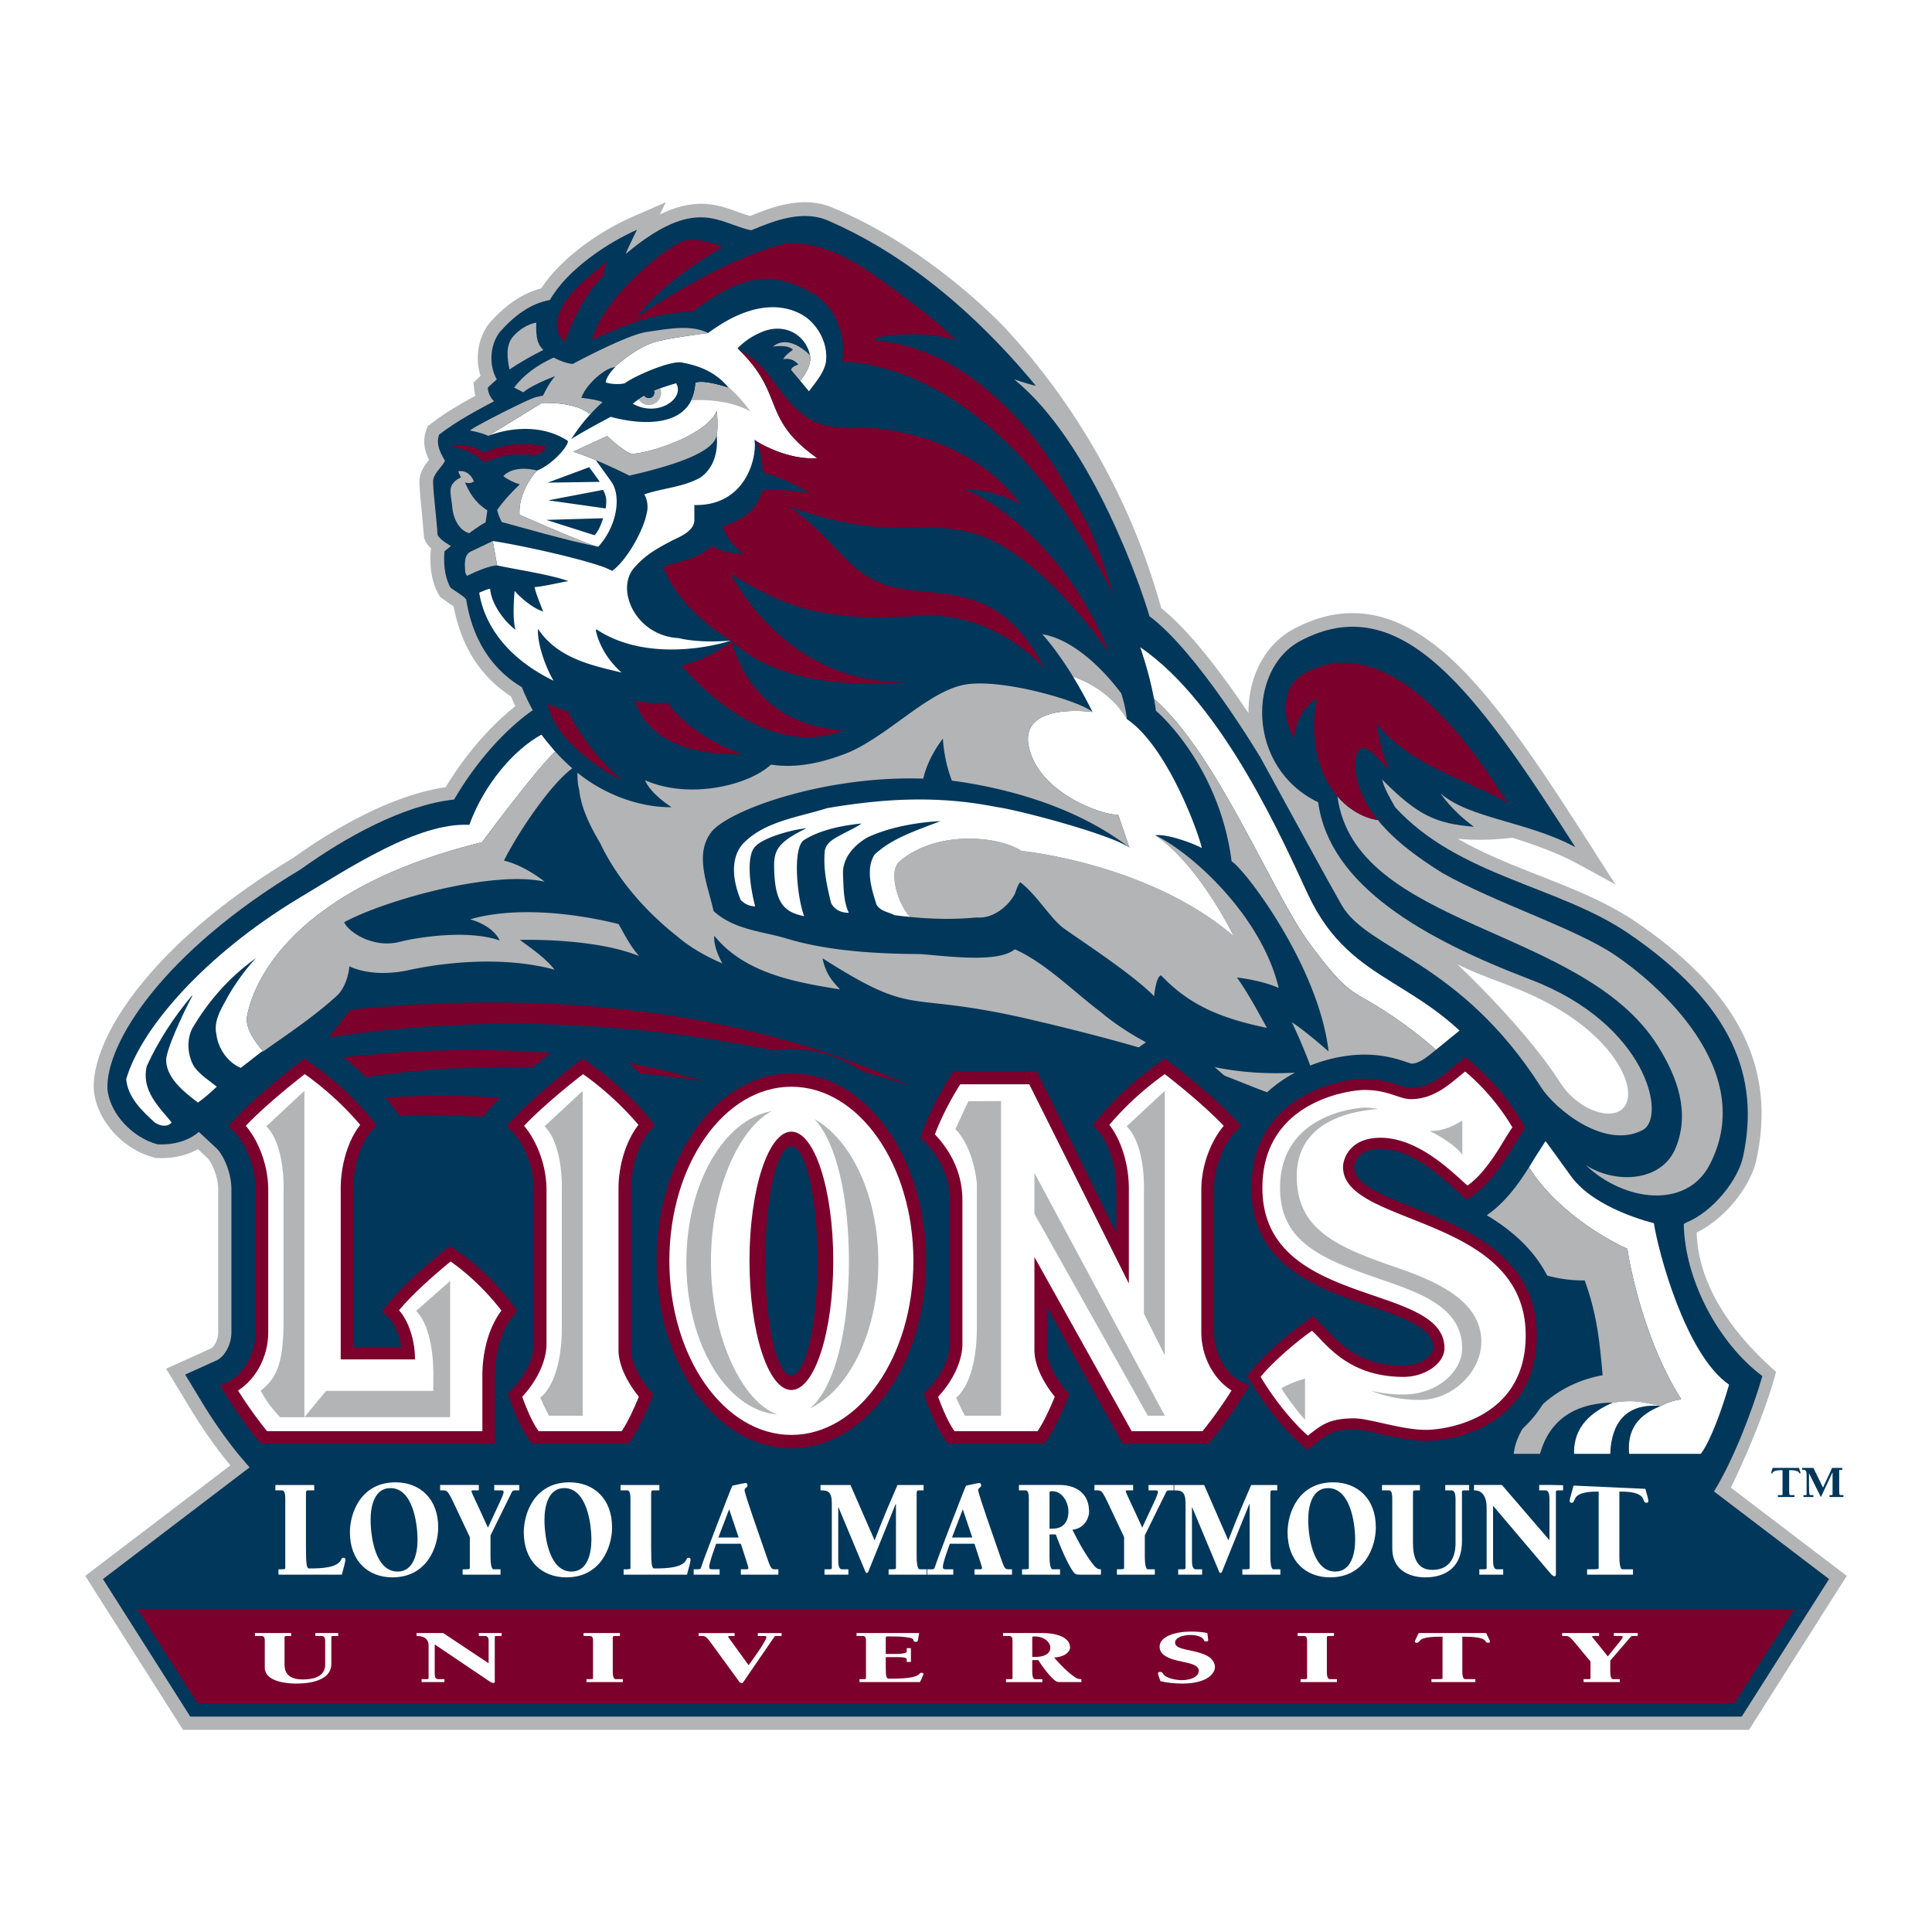<svg xmlns="http://www.w3.org/2000/svg" width="2500" height="2500" viewBox="0 0 192.756 192.756"><g fill-rule="evenodd" clip-rule="evenodd"><path fill="#fff" d="M0 0h192.756v192.756H0V0z"/><path d="M172.338 149.141c1.619-3.239 3.836-8.354 4.859-12.274-4.178-3.666-7.76-8.466-7.918-13.896 2.756-1.352 5.361-4.497 5.969-7.31.334-1.558.502-3.066.502-4.532 0-7.194-4.053-13.355-12.475-19.108-2.961-2.024-6.426-3.38-9.773-4.697-2.73-1.073-5.512-2.174-8.068-3.646 2.535.286 5.453-.093 5.453-.093 1.93.57 4.395 1.528 5.633 2.143 1.236.615 4.654 2.524 4.654 2.524l-2.852-4.463c-4.711-7.36-9.314-14.303-13.902-18.385-5.127-4.549-10.145-5.423-15.33-2.661-2.811 1.49-4.531 4.672-4.531 8.343v.067c-2.225-3.34-5.662-8.051-8.691-10.471-.756-2.387-3.957-15.361-15.504-27.868 0 0-7.222-7.862-17.021-11.976-3.011-1.411-6.107-.27-8.478.707a11.722 11.722 0 0 1-1.305-.42c-1.896-.69-4.147-1.487-7.73.281.277-.575.605-1.233.605-1.233l-3.436 1.507c-3.161 1.386-7.05 4.078-8.996 7.088-1.793.471-3.487 1.575-5.134 3.424l-.021.03-.031.035c-.763.967-1.152 2.225-1.152 3.483 0 .602.099 1.193.28 1.76-.142.131-.714.676-.714.676l.068.513c0 .072.016.386.131.801-1.472.797-2.9 1.614-4.444 2.79l-.321.247-.136.379a3.331 3.331 0 0 0-.202 1.144c0 .706.225 1.321.475 1.836-.395.491-.958 1.21-.958 2.212v.059c.042.963.143 1.947.235 2.896l.235 2.651.123.273c.135.274.339.516.57.736l-.016.121c-.008.094-.05.44-.05.937 0 .924.135 2.341.825 3.537l.145.252.138.095.749.537c.135.087.316.21.464.318.758 4 2.683 7.009 5.712 8.961.138.332.28.657.446.991-2.561 2.014-4.983 4.827-6.958 8.078-5.82.848-11.958 4.715-15.197 7.047-13.758 8.269-19.917 17.542-19.917 22.841 0 .104.005.204.008.308l.005.038.004.037c.302 2.993 2.889 5.865 6.015 6.68l.136.033.143.011c2.159.099 4.016-.535 5.385-1.837l-.049.045.021-.021c3.103-2.591 11.788-9.55 14.618-10.552l.056-.021c.741-.295 2.058-.984 2.55-2.293.049-.124.098-.282.13-.442 1.654.106 4.146.237 5.54.181h-.058c.099 0 9.896-.009 15.964 2.014l1.639.546.151-1.722a3.48 3.48 0 0 0 .016-.391v-.012c.572.416 1.109.875 1.593 1.396l.05.055.059.047c.272.237 6.801 5.866 15.712 9.024 8.167 2.901 13.043 2.709 14.006 2.63.505.063 2.892.403 6.363 1.614l2.227.764c2.654.895 6.924 2.345 8.07 3.242.295 2.795 2.156 15.807 10.84 22.115 3.094 2.243 8.043 5.217 14.029 6.624l1.424.274 36.343.326zm-26.936-52.936c2.199 1.097 4.418 1.766 6.797 2.799 7.514 3.255 10.117 7.766 10.232 9.902.189 3.495-4.586 2.545-6.801-.938-2.386-3.75-6.708-8.404-10.228-11.763z" fill="#b3b4b6"/><path d="M145.381 101.308l-2.857 2.332c-.729.601-1.289 1.029-1.646 1.113l-.104-.032c-.898-.301-2.443-.819-4.65-.819-3.098 0-7.619 1.206-10.928 4.454-2.76-2.765-6.328-5.448-6.369-5.477 0 0 .014.087.014.097-.109-.114-.186-.228-.336-.342l-2.133-1.613-2.598 1.753a34.466 34.466 0 0 0-5.758 4.951c-.811-1.645-2.234-4.539-2.234-4.539H93.15l-1.298 1.916a33.294 33.294 0 0 0-1.955 3.384c-3.07-3.323-6.889-5.137-10.941-5.137-4.274 0-8.27 2.013-11.415 5.684-.951-1.141-3.388-3.85-6.934-6.261l-2.592-1.751-2.492 1.883c-.186.14-4.621 3.492-7.34 6.496-.001.003-2.883 3.199-2.883 3.199l3.153 2.927c.293.273 1.048 1.592 1.079 3.077v4.477a25.407 25.407 0 0 0-2.178-1.639l-2.635-1.751-2.129 1.673a4.367 4.367 0 0 0-.334.297l.005-.037a57.34 57.34 0 0 0-3.271 2.804v-5.899c.01-1.627.62-2.961.85-3.192l2.715-2.696-2.315-3.037c-.122-.159-2.896-3.768-7.396-6.829l-2.592-1.751-2.492 1.883c-.187.14-4.621 3.492-7.339 6.497l-2.883 3.198 3.152 2.927c.293.273 1.048 1.592 1.079 3.077v14.32c0 .868-.505 1.504-.697 1.6l-4.501 2.032 2.566 4.226c1.987 3.253 3.826 5.393 3.903 5.481l1.306 1.519h40.006l1.328-1.55c.772-.924 1.5-2.323 2.033-3.479 3.105 3.507 7.102 5.486 11.244 5.486 4.005 0 7.781-1.775 10.833-5.026.486 1.06 1.072 2.14 1.768 2.982l1.307 1.587h12.984l1.309-1.53c.324-.386.656-.886.996-1.463l1.656 2.993h12.461l1.311-1.517-.012.004c.326-.321.77-.87 1.416-1.767.961 1.115 1.824 1.964 2.393 2.44l3.029 2.545 3.1-2.464c.838-.666.838-.666 1.615-.672h-.002c0 .01 1.701.355 1.701.355 1.662.374 3.535.795 5.453.795 5.945 0 14.787-3.801 14.787-14.271 0-4.95-2.211-9.01-6.539-12.11 1.666-1.577 2.887-3.522 3.732-4.914l-.074.017c.301-.379.643-.901 1.105-1.622l1.084-1.69-1.195-2.716-.121-.201a27.024 27.024 0 0 0-5.756-6.797l-3.068-2.58-.849.69z" fill="#b3b4b6"/><path fill="#b3b4b6" d="M162.359 140.897H29.95L8.504 157.226l9.754 15.359h156.24l9.754-15.358-21.447-16.33h-.446z"/><path fill="#00375a" d="M162.359 142.219H30.396L10.27 157.542l8.714 13.723h154.787l8.715-13.723-20.127-15.323z"/><path d="M13.722 160.515c2.162 3.402 5.506 8.67 5.988 9.429h153.335l5.988-9.429H13.722z" fill="#7b002b"/><path fill="#00375a" d="M135.373 148.755H24.907V96.248h110.466v52.507z"/><path d="M30.526 154.315c0 1.902.077 2.17.333 2.17 1.205 0 2.795-.057 3.18-.874.051-.126.089-.197.23-.197.128 0 .193.085.193.212 0 .169-.244 1.07-.359 1.479h-6.321v-.535c.59 0 .679 0 .679-.141v-6.876c0-.858-.205-.858-.397-.858h-.59v-.537h3.873v.537h-.577c-.18 0-.218 0-.244.267v5.353zM36.975 151.624c0-1.353.384-3.156 1.975-3.156 2.192 0 2.706 3.396 2.706 5.172 0 1.352-.398 3.156-1.988 3.156-2.193 0-2.693-3.397-2.693-5.172zm2.18 5.749c3.449 0 4.564-3.044 4.564-4.988 0-2.859-1.821-4.494-4.257-4.494-3.449 0-4.552 3.043-4.552 4.987.001 2.86 1.808 4.495 4.245 4.495zM51.81 148.694h-.359c-.282 0-.308.027-.397.196l-2.116 4.297v2.03c0 .281 0 1.352.308 1.352h.692v.535h-3.782v-.535c.628 0 .718 0 .718-.141v-3.071l-1.578-3.34c-.615-1.296-.705-1.323-1.103-1.323h-.282v-.537h3.86v.537h-.526c-.166 0-.205 0-.205.083 0 .155.462 1.029 1.642 3.636 1.064-2.324 1.564-3.254 1.564-3.564 0-.154-.103-.154-.308-.154h-.628v-.537h2.5v.536zM54.322 151.624c0-1.353.385-3.156 1.975-3.156 2.192 0 2.706 3.396 2.706 5.172 0 1.352-.397 3.156-1.987 3.156-2.194 0-2.694-3.397-2.694-5.172zm2.18 5.749c3.449 0 4.565-3.044 4.565-4.988 0-2.859-1.821-4.494-4.257-4.494-3.449 0-4.552 3.043-4.552 4.987 0 2.86 1.808 4.495 4.244 4.495zM64.964 154.315c0 1.902.077 2.17.333 2.17 1.205 0 2.795-.057 3.18-.874.051-.126.09-.197.231-.197.128 0 .192.085.192.212 0 .169-.244 1.07-.359 1.479H62.22v-.535c.59 0 .68 0 .68-.141v-6.876c0-.858-.205-.858-.397-.858h-.59v-.537h3.873v.537h-.577c-.18 0-.218 0-.244.267v5.353h-.001zM73.696 153.399H71.67l1.077-2.818.949 2.818zm.218.621c.269.832.756 2.311.756 2.409 0 .141-.154.141-.231.141h-.525v.535h3.744v-.535h-.372c-.372 0-.436-.239-.821-1.338-.756-2.198-2.18-6.199-2.18-6.553 0-.267.295-.239.295-.479 0-.127-.064-.239-.18-.239-.167 0-.949.184-1.333.268-.154.296-2.873 7.327-3.104 8.115-.051.198-.103.226-.41.226h-.346v.535h2.59v-.535h-.705c-.179 0-.333 0-.333-.239 0-.465.654-2.17.692-2.311h2.463zM87.261 153.682c.949-2.466 1.359-3.382 2.282-5.524h2.603v.537h-.448c-.18 0-.218 0-.244.267v6.257c0 .281 0 1.352.308 1.352h.692v.535h-3.796v-.535c.642 0 .731 0 .731-.141v-6.354h-.039l-2.654 6.565c-.051.113-.09.296-.218.296-.09 0-.128-.098-.154-.169l-2.667-6.382h-.026v5.269c0 .578.09.916.385.916h.628v.535H82.26v-.535h.462c.115 0 .269 0 .269-.141v-6.425c0-1.24-.436-1.31-1.128-1.31v-.537h2.988l2.41 5.524zM97.006 153.399H94.98l1.077-2.818.949 2.818zm.217.621c.27.832.758 2.311.758 2.409 0 .141-.154.141-.23.141h-.527v.535h3.744v-.535h-.371c-.371 0-.436-.239-.82-1.338-.758-2.198-2.18-6.199-2.18-6.553 0-.267.295-.239.295-.479 0-.127-.064-.239-.18-.239-.166 0-.95.184-1.334.268-.153.296-2.872 7.327-3.102 8.115-.052.198-.103.226-.411.226h-.346v.535h2.59v-.535h-.705c-.18 0-.334 0-.334-.239 0-.465.654-2.17.693-2.311h2.46zM104.711 148.933c0-.155.115-.155.283-.155.961 0 1.602 1.058 1.602 2.029 0 1.085-.576 1.705-1.551 1.705h-.334v-3.579zm0 4.157h.629c.396 1.126 1.256 3.156 1.82 3.818.168.196.295.196.795.196h1.885v-.535c-.346 0-.486-.141-.668-.352-.742-.874-1.562-2.34-2.178-3.594 1.32-.141 1.666-1.339 1.666-1.761 0-2.706-2.602-2.706-2.871-2.706h-4.129v.537h.59c.191 0 .396 0 .396.858v6.876c0 .141-.088.141-.678.141v.535h3.793v-.535h-.742c-.309 0-.309-1.07-.309-1.352v-2.126h.001zM117.088 148.694h-.359c-.281 0-.307.027-.396.196l-2.115 4.297v2.03c0 .281 0 1.352.307 1.352h.691v.535h-3.781v-.535c.627 0 .717 0 .717-.141v-3.071l-1.578-3.34c-.613-1.296-.705-1.323-1.102-1.323h-.281v-.537h3.859v.537h-.525c-.168 0-.207 0-.207.083 0 .155.463 1.029 1.643 3.636 1.062-2.324 1.564-3.254 1.564-3.564 0-.154-.104-.154-.309-.154h-.627v-.537h2.5v.536h-.001zM122.549 153.682c.949-2.466 1.359-3.382 2.283-5.524h2.602v.537h-.447c-.18 0-.219 0-.244.267v6.257c0 .281 0 1.352.309 1.352h.691v.535h-3.795v-.535c.641 0 .73 0 .73-.141v-6.354h-.039l-2.654 6.565c-.051.113-.09.296-.219.296-.088 0-.127-.098-.152-.169l-2.668-6.382h-.025v5.269c0 .578.092.916.385.916h.629v.535h-2.385v-.535h.461c.115 0 .27 0 .27-.141v-6.425c0-1.24-.436-1.31-1.127-1.31v-.537h2.986l2.409 5.524zM130.523 151.624c0-1.353.387-3.156 1.975-3.156 2.193 0 2.707 3.396 2.707 5.172 0 1.352-.398 3.156-1.988 3.156-2.192 0-2.694-3.397-2.694-5.172zm2.18 5.749c3.451 0 4.564-3.044 4.564-4.988 0-2.859-1.818-4.494-4.256-4.494-3.449 0-4.551 3.043-4.551 4.987.001 2.86 1.808 4.495 4.243 4.495zM146.576 148.694h-.461c-.115 0-.256 0-.256.141v4.931c0 3.607-3.076 3.607-3.707 3.607-.307 0-3.244 0-3.244-2.917v-4.903c0-.858-.203-.858-.396-.858h-.629v-.537h3.783v.537h-.396c-.205 0-.297 0-.297.267v5.002c0 1.184.27 2.663 1.926 2.663 2.293 0 2.32-2.17 2.32-2.663v-4.354c0-.577-.104-.915-.398-.915h-.627v-.537h2.383v.536h-.001zM154.59 153.667v-4.058c0-.577-.102-.915-.396-.915h-.629v-.537h2.385v.537h-.461c-.115 0-.256 0-.256.141v8.241c0 .113-.053.184-.154.184-.18 0-.359-.254-.463-.366l-5.652-6.664v5.424c0 .578.088.916.383.916h.627v.535h-2.383v-.535h.461c.115 0 .27 0 .27-.141v-5.974c0-1.761-1-1.761-1.258-1.761v-.537h2.783l4.743 5.51zM162.924 157.104h-4.578v-.535c1.064 0 1.154 0 1.154-.141v-7.608h-.217c-1.873 0-2.092.577-2.166.761-.09.226-.156.353-.309.353-.115 0-.205-.07-.205-.198 0-.154.18-.732.41-1.578h7.039c.23.846.41 1.424.41 1.578 0 .128-.09.198-.205.198-.152 0-.219-.127-.309-.353-.076-.184-.293-.761-2.166-.761h-.217v6.397c0 .281 0 1.352.307 1.352h1.051v.535h.001zM33.743 163.223h-.441c-.111 0-.245 0-.245.077v2.696c0 1.973-2.94 1.973-3.541 1.973-.294 0-3.099 0-3.099-1.594v-2.683c0-.47-.196-.47-.38-.47h-.601v-.293h3.614v.293h-.38c-.195 0-.282 0-.282.146v2.735c0 .647.257 1.456 1.837 1.456 2.193 0 2.218-1.186 2.218-1.456v-2.381c0-.316-.098-.501-.38-.501h-.6v-.293h2.279v.295h.001zM48.75 165.942v-2.219c0-.316-.098-.501-.38-.501h-.6v-.293h2.279v.293h-.441c-.11 0-.245 0-.245.077v4.508c0 .062-.049.101-.147.101-.171 0-.342-.14-.441-.2l-5.403-3.645v2.966c0 .315.086.501.368.501h.6v.293h-2.279v-.293h.441c.111 0 .258 0 .258-.077v-3.267c0-.964-.956-.964-1.201-.964v-.293h2.659l4.532 3.013zM58.221 162.93h3.626v.293h-.477c-.172 0-.208 0-.233.146v3.421c0 .155 0 .74.294.74h.71v.293h-3.626v-.293c.564 0 .65 0 .65-.077v-3.761c0-.47-.196-.47-.38-.47h-.563v-.292h-.001zM77.982 163.223h-.514c-.111 0-.16 0-.233.115l-3.05 4.446c-.037.069-.074.139-.209.139-.134 0-.171-.093-.232-.154l-2.622-3.598c-.551-.756-.698-.948-1.017-.948h-.404v-.293h3.59v.293h-.355c-.172 0-.294 0-.294.055 0 .045.209.315.233.354l1.813 2.505c.759-1.033 1.776-2.481 1.776-2.813 0-.1-.11-.1-.282-.1h-.576v-.293h2.376v.292zM86.399 163.692c0-.47-.196-.47-.379-.47h-.564v-.293h6.248l-.098.556c-.025.107.012.323-.233.323-.159 0-.221-.046-.233-.139-.024-.162-.122-.208-.355-.263-.637-.13-1.237-.138-2.168-.138-.171 0-.245 0-.245.123v1.626h.673c1.372 0 1.421-.116 1.421-.324v-.254h.417v1.371h-.417v-.139c0-.231 0-.339-1.029-.339h-1.066v.963c0 1.041.073 1.188.318 1.188 1.151 0 2.671-.031 3.038-.479.05-.069.086-.107.221-.107.123 0 .183.047.183.115 0 .093-.232.586-.342.81H85.75v-.293c.563 0 .649 0 .649-.077v-3.76zM102.988 163.354c0-.084.109-.084.27-.084.918 0 1.531.578 1.531 1.109 0 .593-.553.932-1.482.932h-.318v-1.957h-.001zm0 2.272h.6c.381.617 1.201 1.727 1.738 2.09.16.107.283.107.762.107h1.801v-.293c-.33 0-.465-.077-.637-.192-.711-.479-1.494-1.279-2.084-1.965 1.264-.077 1.594-.732 1.594-.964 0-1.479-2.486-1.479-2.746-1.479h-3.943v.293h.562c.184 0 .381 0 .381.47v3.761c0 .077-.086.077-.648.077v.293h3.625v-.293h-.711c-.293 0-.293-.585-.293-.74v-1.165h-.001zM120.543 163.624c.014.068-.047.146-.195.146-.17 0-.209-.062-.244-.146-.135-.362-.82-.502-1.35-.502-.709 0-1.518.255-1.518.755 0 .81 1.852.624 3.209 1.327.455.237.771.692.771 1.102 0 .692-.832 1.663-3.258 1.663-.748 0-1.48-.076-2.18-.239-.074-.207-.246-.654-.246-.77 0-.108.062-.154.232-.154.172 0 .207.085.258.169.295.51 1.459.655 1.863.655.895 0 1.715-.331 1.715-.939 0-.887-2.01-.778-3.123-1.349-.541-.278-.785-.616-.785-1.048 0-1.048 1.629-1.511 3.088-1.511.562 0 1.139.031 1.678.146l.085.695zM129.463 162.93h3.627v.293h-.477c-.174 0-.209 0-.234.146v3.421c0 .155 0 .74.293.74h.713v.293h-3.627v-.293c.562 0 .65 0 .65-.077v-3.761c0-.47-.197-.47-.381-.47h-.564v-.292zM147.191 167.823h-4.375v-.293c1.02 0 1.104 0 1.104-.077v-4.161h-.209c-1.789 0-1.996.316-2.068.416-.086.124-.148.192-.295.192-.111 0-.195-.038-.195-.107 0-.085.17-.4.393-.863h6.725c.219.463.391.778.391.863 0 .069-.086.107-.195.107-.146 0-.207-.068-.293-.192-.074-.1-.283-.416-2.072-.416h-.207v3.498c0 .155 0 .74.293.74h1.006v.293h-.003zM163.398 163.223h-.342c-.27 0-.293.016-.379.107l-2.021 2.351v1.109c0 .155 0 .74.295.74h.66v.293h-3.615v-.293c.602 0 .688 0 .688-.077v-1.68l-1.508-1.827c-.588-.708-.674-.724-1.053-.724h-.271v-.293h3.688v.293h-.502c-.158 0-.195 0-.195.047 0 .084.441.562 1.568 1.987 1.016-1.271 1.494-1.779 1.494-1.95 0-.084-.098-.084-.293-.084h-.602v-.293h2.389v.294h-.001z" fill="#fff"/><path d="M170.971 148.854c1.961-3.153 3.84-8.066 4.863-11.562-4.348-3.239-7.75-9.564-7.844-15.174l.248-.146c2.598-1.044 5.152-4.167 5.674-6.598 1.684-7.871-.992-15.111-11.412-22.228-7.002-4.787-16.945-5.68-23.303-12.606-.494-.889-1.066-1.801-1.303-2.764 3.551 3.562 5.32 4.394 9.16 4.707-2.287-1.661-3.322-3.322-3.322-3.322 2.803 2.492 8.715 2.802 13.438 5.361-9.896-15.471-17.381-25.926-27.438-20.576-5.309 2.822-5.379 12.657 1.781 16.095 1.139 8.344 10.531 13.627 21.227 17.708 11.586 4.423 13.557 13.72 11.158 14.992-3.77 2.001-8.758-2.089-10.143-4.262-8.098-12.702-17.305-13.639-19.898-18.181-1.555-2.721-4.512-8.18-8.1-14.719 0 0-6.283-10.55-11.078-14.098-.604-2.169-5.594-17.249-13.502-23.632 0 0 2.154.715 2.154.622-7.083-8.568-14.257-13.641-20.535-16.384-2.647-1.24-5.516-.072-7.844.887-3.196-.617-5.424-3.589-12.519 2.356.146-.448 1.112-2.402 1.112-2.402-2.923 1.281-6.973 3.983-8.682 7.005-1.956.346-3.564 1.581-4.976 3.167-1.014 1.281-1.134 3.338-.323 4.749-.27.256-.657.575-.895.836 0 0 0 .777.625 1.344-1.856 1-3.601 1.899-5.483 3.336-.343.966.14 1.855.585 2.601-.296.667-1.19 1.261-1.19 2.128.078 1.731.348 3.538.448 5.271.272.542 1.338 1.112 1.338 1.112l-.643.523s-.262 2.127.596 3.62c.376.32 1.243.777 1.562 1.17.203 1.139.88 5.99 5.561 8.774.314.792.679 1.559 1.085 2.292-2.712 1.904-5.581 5.036-7.851 8.917-5.034.524-10.939 3.82-15.279 6.947-13.891 8.336-19.511 17.467-19.301 21.95.262 2.553 2.603 4.874 5.001 5.5 1.637.074 3.204-.342 4.375-1.462 0 0 .015-.014.04-.029.696-.587 11.494-9.547 15.048-10.798.664-.268 2.53-1.188 1.65-2.946 0 0 4.92.382 7.012.289 0 0 10.044-.032 16.396 2.085 0 0 .134-1.471-.642-2.943 1.445.569 3.138 1.524 4.615 3.129 0 0 6.504 5.657 15.272 8.773 8.768 3.108 13.573 2.542 13.573 2.542s2.652.253 6.795 1.697c4.135 1.445 10.01 3.222 11.145 4.632 0 0 1.188 15.027 10.342 21.674 6.346 4.604 11.746 5.977 13.535 6.399l36.092 1.642z" fill="#00375a"/><path d="M80.713 39.039c.646-.89 1.461-1.782 1.686-2.892.28-2.094-1.039-3.958-2.303-4.703-1.259-.746-4.437-1.942-9.449 1.784 0 0-3.986.5-5.301.895-1.472.452-2.929 1.526-4.042 2.518.03-.005.062-.013.093-.013-.378.317-.895 1.022-.967 1.487.057.147 1.237.298 1.907.124.814-.645 4.672-2.375 5.79-2.052 1.998.377 3.437 1.121 4.601 2.531 0 0-2.356-.815-3.323-.523-.387 5.861-8.461 3.39-8.461 3.39s-2.515 1.308-3.95 2.222c.631-.969 1.268-1.814 2.038-2.621l-.283.06s-1.129-1.125-4.679-1.045l-5.363 3.287c2.002-.787 5.325-1.235 7.943.501.147.375-1.449 2.318-3.063 2.958 0 0-1.881 1.93-1.755 4.403 0 0 6.823 3.025 7.818 3.189.008 0 .025.009.037.009 1.862-2.038 2.32-4.992 1.329-6.456l-1.568-2.183c-.769-.321-1.562-.63-2.26-.844l3.386-1.562s1.562 1.479 2.344 1.737c.781.26 7.466-1.562 8.596-4.25 0 0 .164 1.581-.01 2.441.194 2.104-.591 3.515-1.654 4.23-1.684.941-3.739 1.038-5.57 1.659.302.493.425 1.283.227 1.952-.303 1.608-1.969 4.652-3.429 5.679l-.714-.326c-2.548-.939-8.427-2.228-11.2-2.649l.432 2.433c1.908.419 5.096.868 7.12 1.564-.37.047-2.565.556-3.385.603.173.784.866 2.433.866 2.433-1.128-.35-2.428-1.536-2.849-2.059 0 0-.277 2.578.077 3.881-1.143-.868-2.415-2.605-2.521-4.078-.088-.045-.578.163-1.092.375.442 2.819 2.378 6.337 7.425 8.791-.723-1.166-1.648-3.61-1.563-5.174 1.979 2.945 5.343 3.634 8.344 4.355-1.24-1.09-2.232-2.597-2.579-4.232l.075-.076c4.759 3.165 11.335 1.81 13.409 1.117 0 0-2.911.308-5.222-.247-4.211-.221-6.293-4.736-4.488-6.942 1.144-1.352 2.315-1.988 3.921-2.831.618-.299 2.083-.871 2.142-1.946v-1.558c5.062.123 6.29-4.661 5.995-6.542l.013.027c.163.206 3.319 2.085 6.247 1.831-5.642-3.977-3.171-6.321-7.823-10.824a.687.687 0 0 1-.117-.145c.839-.814 1.6-1.299 2.709-1.725 2.245-.746 4.121.545 4.517 2.446.206.938-.616 2.09-.979 2.537l.875 1.049z" fill="#fff"/><path d="M161.074 95.251c-4.01-2.677-11.959-5.199-17.193-8.168-2.225-1.396-4.684-3.126-6.416-5.271l-.205-.034s-2.027-.243-3.824-2.322c1.74 13.133 24.451 12.936 31.936 24.848 2.014 3.2 3.252 6.701 1.814 10.213-1.387 3.423-6.027 3.634-8.98 1.722 3.822 3.647 10.049 4.436 12.365-.027 4.945-9.506-5.485-18.277-9.497-20.961z" fill="#b3b4b6"/><path d="M137.26 81.778l.215.034c-1.406-1.73-2.324-3.707-2.266-6.028.156-.447.209-1.071.809-1.178 1.117.341 1.668 1.438 2.629 2.162-.861-1.455-1.32-4.582-1.32-4.582 3.646 4.429 9.291 5.643 13.092 7.92-1.279-1.823-10.766-18.455-20.447-12.817-2.059 1.195-2.105 4.289-.857 6.328.314-2.991 2.32-3.932 2.32-3.932-.264.636-.992 5.043 1.201 8.68 1.93 3.098 4.624 3.413 4.624 3.413z" fill="#7b002b"/><path d="M54.016 73.298c-2.723 1.487-5.701 4.909-7.191 8.996-5.123-.259-11.896 4.256-17.104 7.376-9.201 5.56-15.645 12.882-17.128 17.991.128 1.771 1.566 3.178 2.839 4.323.438.32 1.248.546 1.694 0-1.331-1.614-3.05-3.227-2.479-5.626 1.148-2.5 2.684-4.869 4.51-7.034l.029.055c-.237.391-2.242 4.349-2.582 6.098-.234 1.897 1.719 3.459 3.151 4.528.65-.468 1.328-1.069 1.875-1.588-.753-.598-1.614-1.145-2.214-1.926-.703-1.092-.837-2.713-.23-3.886 1.585-2.705 3.719-5.152 6.38-7.028-1.281 1.277-2.638 3.439-2.945 4.061-.31.629-1.354 2.108-1.042 3.488.149 1.408 1.092 2.865 2.449 3.417l2.11-1.645h.126c-.821-.931-1.823-2.346-1.615-3.509.345-1.905 2.954-12.325 23.444-17.358 0 0 5.276-7.137 7.301-9.051.017.025-.921-1.067-1.378-1.682z" fill="#fff"/><path d="M51.869 93.776s7.376-.239 11.902 1.616c-.887-.987-1.434-2.11-2.058-3.202-5.081-1.252-10.681-1.667-14.82-.467.905.238 2.37.883 2.967 2.11-3.202-1.121-8.254-.315-10.053.152-2.612.635-5.077-1.016-5.466-1.977 4.172-2.251 14.947-5.214 20.003-4.037 0 0-1.938-1.601-4.063-2.111 1.458-2.895 4.659-7.629 6.821-9.204a20.294 20.294 0 0 1-1.708-1.677c-2.024 1.914-7.301 9.051-7.301 9.051-20.49 5.033-23.099 15.453-23.444 17.358-.208 1.163.793 2.578 1.617 3.509 2.605-1.849 5.025-3.435 7.42-5.62.368-.368 1.022-1.319 1.174-2.867 1.641.778 3.855.805 5.754.414 4.612-1.018 10.213-1.307 14.715-.077-.91-1.17-2.293-2.107-3.46-2.971zM103.99 63.28s1.346 1.417 3.068 4.228c3.932 1.354 5.375 4.242 5.375 4.242a13.17 13.17 0 0 0-.574-2.582c-1.959-2.622-4.939-5.424-7.869-5.888zM127.578 98.573c-1.742-7.292-8.775-13.545-12.318-15.241 4.438 3.022 7.832 10.075 7.832 10.075-8.504-7.294-21.176-8.51-21.176-8.51-2.428-1.565-8.57-2.035-12.158 1.039-1.214 1.043-.089 4.379 1.047 5.547 2.159.217 4.306.266 6.642.054 1.533.13 2.969-.938 3.746-2.238.209-.418.289-.941.6-1.278 1.697 1.306 2.986 3.596 4.326 4.585 1.334.989 6.84 4.535 9.027 6.79 0 0 .178-1.978.695-2.085 2.955 3.125 6.252 4.342 10.562 5.241-.938-1.689-1.85-3.409-2.99-5.026.001 0 2.456.264 4.165 1.047z" fill="#b3b4b6"/><path d="M115.26 83.333c1.123-.154 3.631.731 4.646 1.278-.367-1.665-3.484-10.177-7.473-12.861 0 0-1.443-2.887-5.375-4.242a44.53 44.53 0 0 1 1.938 3.526s-7.377-1.048-6.338 3.533c1.1 4.843 7.977 6.945 8.891 6.683l1.131 3.308c-2.135-1.408-11.225-3.777-13.23-4.037-5.858-1.171-11.25-.858-16.924.107-2.92.933-6.282 1.299-8.44 3.594-1.329 1.562-.886 3.882-.185 5.572.442.443.897.613 1.444.641-.555-2.125-.885-4.954-.042-5.927.853-.975 3.727-1.729 5.164-1.876-2.949 1.438-3.277 2.245-3.23 4.038.08 3.371.948 4.333 2.995 4.739-.705-1.84-1.201-6.851 0-7.607 1.692-1.065 3.966-1.458 5.725-1.641-.571.418-1.268.703-1.874 1.042-.705.391-1.663.782-1.798 1.718-.155 1.799.21 3.469.63 5.162.362.729 1.067.989 1.773.989-.55-1.146-.525-2.58-.58-3.882-.05-1.613 1.098-2.839 2.4-3.622 3.268-1.545 7.317-1.639 7.317-1.639-2.618 1.003-4.873 1.744-6.567 3.333-.935 1.458-.286 3.491.186 4.976.396.702 1.172.728 1.798 1.069.521.069 1.041.128 1.563.178-1.139-1.173-2.261-4.504-1.047-5.547 3.588-3.074 9.73-2.604 12.158-1.039 0 0 12.672 1.215 21.176 8.51 0-.002-3.395-7.055-7.832-10.076z" fill="#fff"/><path d="M97.055 53.182c6.729 1.781 13.58 11.921 13.58 11.921-3.777-9.771-11.461-15.374-14.507-16.286 2.134-.009 4.038.597 5.687 1.501-4.833-6.67-13.556-7.775-16.354-7.644-2.201.102-4.2-.271-5.414-1.409-2.227-1.584-3.118-4.455-5.619-5.966-.226-.183-.515-.236-.723-.434v.01c4.652 4.503 2.182 6.847 7.823 10.824-2.927.254-6.083-1.625-6.247-1.831.651.892.701 2.187.873 3.264 2.701.766 4.607 2.066 4.607 2.066s-3.125-.522-4.729-.236c-.348 1.61-1.591 2.824-3.943 3.572.427 1.44 2.075 2.742 2.075 2.742-2.353-.108-3.148-.817-3.148-.817-1.495 1.498-3.642 1.532-4.683 2.074a3.247 3.247 0 0 0-.118.125c.63 1.644 2.303 4.453 6.691 7.248h.013l.104.074c6.147 5.688 17.591 4.008 17.591 4.008-12.147.588-17.724-10.764-17.724-10.764 5.938 3.713 10.063 4.812 18.805 4.212 7.651-.529 12.524 5.269 12.524 5.269-4.473-8.675-10.031-7.022-14.868-8.094-4.831-1.068-5.515-4.485-10.606-8.068 10.393 3.63 12.703 1.156 18.31 2.639z" fill="#7b002b"/><path d="M49.163 53.975s-1.193.583-2.171 1.04c-.717.327-.63 1.277-.583 1.968.01.188.082.335.191.467 1.092-.534 2.298-1.016 2.995-1.042l-.432-2.433z" fill="#b3b4b6"/><path d="M84.18 72.865c-9.52-.515-11.155-8.884-11.155-8.884-1.684 1.271-3.234 1.936-4.999 2.44 1.669 1.945 8.693 9.417 16.154 6.444zM66.623 70.125s-1.874.157-3.297-.229l.02.001c1.947 6.097 10.776 5.318 10.776 5.318-3.122-.927-6.247-3.225-7.499-5.09zM56.667 70.985a14.688 14.688 0 0 1-2.001-.768c.618 3.724 5.942 6.994 7.337 7.577-2.808-2.392-4.607-5.326-5.336-6.809z" fill="#7b002b"/><path d="M53.586 46.945c-.869-.234-2.467-.386-3.373.557.442.348 1.083.67 1.652.817-.736.694-1.619 1.633-2.266 2.561 0 0 .141.636.467 1.206 1.639.436 6.708 1.911 9.582 2.452-.995-.164-7.818-3.189-7.818-3.189-.124-2.474 1.756-4.404 1.756-4.404z" fill="#b3b4b6"/><path d="M60.225 27.46c-1.905 1.954-2.99 4.226-3.879 6.681-.52-.472-.792-1.091-.792-1.858.343-2.743 3.041-4.455 5.075-6.285-.177.47-.404.915-.404 1.462z" fill="#7b002b"/><path d="M54.218 34.907c-1.114.563-2.328 1.239-3.39 1.954-.203-1.041-.422-2.398.369-3.292.571-.669 1.412-1.211 2.302-1.386 0 .867-.077 2.057.719 2.724zM72.563 38.536c.059.062.11.117.164.181 0 0-2.356-.815-3.323-.523-.045.693-.197 1.266-.438 1.744 3.899-.219 5.928 1.134 5.928 1.134-.907-1.208-1.667-2.008-2.331-2.536zM46.381 48.115s.503.24.896-.089c0 0-.369-1.163-1.558-1.015.055.197.274.621.274.621s-.532.23-.754.554c-.545.545-.181 1.503-.112 2.45.068.936.603 2.276 1.691 2.562 0 0 1.115-.853 1.622-1.066 0 0 .083-.511.185-1.204-1.342-.898-1.777-1.793-2.244-2.813z" fill="#b3b4b6"/><path d="M60.167 51.706l-5.662.164 4.813 1.53c.538-.545.849-1.694.849-1.694zM60.167 48.875l-5.47 1.042 5.729.81c.111-.763.105-1.188-.259-1.852zM58.783 46.613l-4.15 1.543 5.209-.083a68.18 68.18 0 0 0-1.059-1.46z" fill="#00375a"/><path d="M45.034 44.51s2.18.396 3.296 1.643c0 0 2.04-1.164 5.13-.731 0 0 .609-.102 1.043-.845 0 0-2.892-.898-6.235.585.001 0-1.45-1.102-3.234-.652z" fill="#7b002b"/><path d="M67.459 38.238c-.73.214-1.459.436-2.184.752a.678.678 0 0 1 .036.179.576.576 0 0 1-.575.582.628.628 0 0 1-.479-.247c-.375.215-.748.47-1.127.774 2.501 1.404 5.229-.512 4.329-2.04z" fill="#fff"/><path d="M65.892 38.741a7.702 7.702 0 0 0-.616.255c.017.053.036.12.036.173a.576.576 0 0 1-.575.582.628.628 0 0 1-.479-.247c-.185.106-.367.224-.56.351.232.334.604.559 1.038.559a1.24 1.24 0 0 0 1.156-1.673zM77.106 34.584s1.557-.246 2.002.323c0 0-.742.468-.966.941.645-.149 1.14.098 1.509.52-.076.023-.719.247-.719.545l.904 1.076c.363-.446 1.185-1.599.979-2.537 0 .001-2.055-2.235-3.709-.868zM62.792 47.451s-3.345-1.689-5.605-2.387l3.386-1.562s1.562 1.479 2.344 1.737c.781.26 7.466-1.562 8.596-4.25 0 0 .164 1.581-.01 2.441-.168.854-1.2 2.324-8.711 4.021zM64.518 33.119c-1.912.256-7.376 3.189-7.376 3.189-.647-.036-1.34-.356-1.907-.632-1.438.668-2.895 1.594-3.938 2.995l.916.469c.891-.768 3.168-1.608 3.168-1.608-.521.61-.876 1.268-1.21 1.946a6.633 6.633 0 0 0-.891.205c-.781.258-5.671 2.709-6.396 3.265 0 0 1.225.232 1.822.54L54.07 40.2c3.55-.079 4.679 1.045 4.679 1.045l.283-.06c.331-.356.684-.706 1.079-1.055-.469-.27-2.1-.435-2.1-.435.373-1.223 2.256-2.957 3.293-3.056 1.113-.992 2.57-2.066 4.042-2.518 1.314-.395 5.301-.895 5.301-.895-1.733-.904-4.221-.372-6.129-.107z" fill="#b3b4b6"/><path d="M178.506 148.557c0 .599.018.609.164.609h.365v.194h-1.654v-.194h.381c.064 0 .082-.015.082-.072v-2.417c-.283 0-.844 0-.982.241-.027.054-.041.088-.09.088-.037 0-.062-.016-.062-.061.008-.054.062-.22.152-.493h2.621c.086.273.145.439.152.493 0 .045-.025.061-.066.061-.045 0-.059-.034-.086-.088-.141-.241-.693-.241-.977-.241v1.88zm2.418-2.105l.957 1.966.912-1.966h1.01v.193h-.227c-.064 0-.078.031-.078.08v1.831c0 .599.014.609.162.609h.262v.194h-1.391v-.194h.229c.076 0 .076-.026.076-.148v-2.108h-.016l-1.094 2.343c-.006.022-.021.073-.062.073-.021 0-.041-.025-.045-.051l-.027-.072-1.102-2.205h.01-.016v1.25c.016.87.016.919.201.919h.238v.194h-.986v-.194h.219c.049 0 .09 0 .09-.054v-1.896c0-.317-.006-.571-.309-.571h-.143v-.193h1.13z" fill="#00375a"/><path d="M108.551 52.375c-2.004-3.614-4.031-7.446-6.852-10.391-3.789-4.157-8.689-7.623-14.474-8.018l-.054-.076c.125-.094.252-.196.396-.222 2.58-.521 5.423-.419 7.743.249-2.026-2.15-4.423-3.762-6.675-5.469-2.992-2.204-6.286-4.328-10.097-4.181-2.372.494-7.52 2.393-15.093 7.419 2.427-3.089 5.57-5.167 8.688-7.075-1.181-.386-2.409-.847-3.765-.618-1.351.232-8.054 5.339-9.301 9.925 2.929-1.376 6.5-2.833 9.97-2.795 2.504-1.806 5.055-3.59 8.243-3.242 1.15.122 2.402.583 3.561 1.237 1.88.99 2.846 2.767 3.219 4.724.088.753.08 1.512-.025 2.249v-.003c5.105.103 17.217 3.44 27.086 23.317-.791-2.379-1.48-4.778-2.57-7.03z" fill="#7b002b"/><path d="M165.008 122.033s-5.883-1.363-8.27-4.688c-2.398-3.342-3.678-4.986-7.244-10.058-7.076-10.06-14.492-8.439-18.994-18.045-2.314-4.94-8.393-18.99-16.74-24.664 0 0 .906 2.551 1.377 5.131 6.365 5.579 11.766 19.393 15.604 24.535 2.371 3.179 3.41 4.262 5.029 5.199 1.619.938 10.453 5.635 16.281 16.197 2.727 4.943 8.184 8.013 10.314 8.95.342 2.472 1.961 9.717 5.371 15.003-.939.171-1.365.34-2.047.682-1.523.642-3.424 1.737-3.146 4.773h7.152c1.023-1.364 2.217-4.773 2.814-6.904-4.347-2.984-7.075-13.297-7.501-16.111z" fill="#fff"/><path d="M162.365 124.591c-2.131-.938-7.588-4.007-10.314-8.95-5.828-10.562-14.662-15.259-16.281-16.197-1.619-.938-2.658-2.021-5.029-5.199-3.838-5.143-9.238-18.957-15.604-24.535.074.406.139.813.188 1.211.57.443 6.369 5.784 7.553 15.017 1.299.759 8.682 10.422 9.674 18.962 0 0-2.359-2.078-3.67-2.915.6 1.231 1.619 3.588 2.027 4.895-7.725.82-13.279-1.125-16.393-2.723a.699.699 0 0 1 .059-.041c-1.664-.875-3.309-1.928-4.76-3.149-2.756-2.079-5.482-4.875-8.561-6.257-1.73 1.39-6.646.685-9.437.477-4.343-.025-9.248-.287-13.465-1.587-2.419-.7-5.154-.863-7.159-2.709-.575-2.631-2.049-5.817-.054-8.075 2.252-2.279 11.621-5.456 20.976-5.129.478-2.174 1.956-3.99 1.956-3.99.12 1.793.514 3.2.906 4.196.436.05.876.111 1.31.181 2.814.468 10.414 1.875 16.393 6.486l-1.131-3.308c-.914.262-7.791-1.84-8.891-6.683-1.039-4.581 6.338-3.533 6.338-3.533-1.189-1.088-9.158-3.417-12.792-2.719-3.631.702-7.445 4.948-11.482 6.729-2.374.964-5.121 1.661-7.793 1.237-2.366 2.155-8.268 3.472-12.57 1.559.538 1.373 2.641 2.692 2.641 2.692-2.969.035-6.532-1.118-9.393-3.445.008.548.012 1.118.172 1.685.204 1.872 1.121 3.699 2.109 5.365 1.665 3.522 4.508 6.799 7.734 9.327 1.276 1.091 2.865 1.981 4.453 2.659 0 0-.928-1.584-.807-2.762 3.034 3.778 8.208 4.654 12.544 5.352-.58-.637-1.406-1.401-1.747-3.106 9.633 6.138 7.879 3.09 20.885 6.138 18.105 4.241 21.209 6.718 24.891 7.672 3.68.954 18.754 18.584 30.262 18.327 1.107 3.069 1.449 5.455 1.789 9.462-5.285.938-8.609 5.028-8.865 7.842h2.621c.576-2.058 2.158-5.042 7.268-5.114 2.301-.341 3.068 0 4.773.341.682-.342 1.107-.511 2.047-.682-3.41-5.287-5.029-12.533-5.371-15.004z" fill="#b3b4b6"/><path d="M160.916 139.935c-2.012.885-3.947 2.305-3.869 5.114h3.609c.061-2.075.82-5.15 5.033-4.773-1.705-.341-2.472-.682-4.773-.341z" fill="#fff"/><path d="M34.95 100.741c19.082-1.896 38.739-.287 55.695 7.53-14.887-4.714-35.636-8.162-57.822-4.771l2.127-2.759z" fill="#7b002b"/><path d="M31.903 105.742c5.345-.574 22.473-2.759 38.28 2.127-9.082-1.38-23.565-2.299-35.233-.115l-3.047-2.012zM35.524 109.766c6.208-.689 12.817-.519 18.278.114l-.747 2.069c-4.943-.689-11.094-.977-15.692-.401l-1.839-1.782z" fill="#7b002b"/><path d="M148.338 121.245l.17-.128c2.139-1.519 3.631-3.974 4.619-5.598l1.045-1.632.701-1.094-.875-1.99-.078-.128a25.667 25.667 0 0 0-5.473-6.469l-2.23-1.876-1.555 1.268-1.303 1.064c-1.1.908-1.77 1.421-2.518 1.463l-.463-.145c-.902-.303-2.266-.76-4.256-.76-3.373 0-8.002 1.476-10.922 5.047-2.689-2.968-7.117-6.297-7.16-6.328l-.334-.253-1.381-1.044-1.434.968-.381.257c-3.633 2.472-6.039 5.246-6.816 6.199l-2.736-5.561H93.851l-.905 1.336a32.413 32.413 0 0 0-2.728 5.086c-2.877-3.862-6.862-6.259-11.262-6.259-4.485 0-8.538 2.494-11.427 6.489l-.252-.332-.331-.434c-.109-.145-2.744-3.579-7.082-6.53l-1.806-1.22-1.381 1.043-.357.271v.001c-.155.116-4.503 3.396-7.157 6.328l-2.01 2.23 2.199 2.04c.583.543 1.463 2.212 1.5 4.019v7.522c-1.095-1.128-2.519-2.415-4.232-3.56l-1.837-1.22-1.377 1.082-.339.267c-.036.028-3.099 2.419-5.398 4.936v-9.076c.011-1.797.653-3.543 1.238-4.127l1.896-1.882-1.289-1.69-.33-.434c-.11-.145-2.744-3.579-7.083-6.53l-1.806-1.22-1.381 1.043-.357.271v.001c-.156.116-4.503 3.396-7.156 6.328l-2.01 2.23 2.198 2.04c.583.543 1.463 2.212 1.5 4.019v14.348c0 1.325-.762 2.486-1.477 2.805l-3.138 1.416 1.793 2.953c1.95 3.193 3.772 5.302 3.772 5.302l.913 1.061H51.8v-.231l.191.231h11.752l.934-1.089c1.262-1.509 2.495-4.688 2.624-5.028l.059-.151c2.898 4.135 7.023 6.726 11.595 6.726 4.38 0 8.352-2.376 11.226-6.21.451 1.25 1.301 3.324 2.393 4.646l.912 1.106h11.753l.914-1.067c.734-.878 1.449-2.295 1.953-3.414l2.48 4.481h11.078l.912-1.059c-.004.006 1.01-1.172 2.326-3.078 1.357 1.754 2.617 3.016 3.322 3.607l2.203 1.851 2.254-1.791c1.195-.95 1.195-.95 2.428-.959.301.005 1.328.236 2.008.389 1.588.357 3.387.761 5.154.761 5.414 0 13.467-3.448 13.467-12.949.002-6.079-3.521-9.657-7.4-11.985z" fill="#00375a"/><path d="M112.016 144.038h8.541l.188-.219c.076-.084 1.77-2.083 3.541-4.984l.369-.609-.643-.29c-1.684-.752-2.902-2.858-2.902-5.013v-14.348c.049-2.461 1.18-4.774 2.271-5.791l.451-.419-.412-.458c-2.473-2.732-6.639-5.888-6.816-6.018l-.357-.271-.373.251c-3.986 2.713-6.406 5.856-6.508 5.989l-.332.437.387.386c1.135 1.133 1.939 3.532 1.953 5.831v4.512l-7.922-16.097h-8.316l-.186.274c-.077.113-1.898 2.821-2.983 5.907l-.136.368.282.284c1.75 1.742 2.644 3.744 2.657 5.947v14.499c-.057 1.441-.926 3.149-2.327 4.553l-.272.273.119.363c.042.122.983 2.994 2.154 4.413l.188.228h9.496l.189-.223c.998-1.193 2.178-4.224 2.227-4.354l.141-.361-.264-.285c-.018-.019-1.957-2.187-1.957-4.126v-4.303l7.552 13.654zM30.017 105.89c-.177.13-4.344 3.285-6.817 6.018l-.413.458.452.419c1.092 1.017 2.223 3.33 2.272 5.791v14.348c0 2.154-1.22 4.261-2.903 5.013l-.644.29.37.609c1.772 2.901 3.467 4.9 3.541 4.984l.188.219h23.315v-6.836c.02-2.438.732-4.687 1.908-6.021l.323-.366-.275-.402c-.091-.136-2.345-3.38-6.055-5.856l-.378-.251-.357.28c-.165.127-4.05 3.181-6.069 5.8l-.366.472.458.389c.965.818 1.341 2.282 1.478 3.132h-4.799v-15.864c.014-2.299.818-4.698 1.954-5.831l.387-.386-.333-.437c-.101-.133-2.521-3.276-6.509-5.989l-.372-.251-.356.268z" fill="#7b002b"/><path d="M30.408 107.167a30.407 30.407 0 0 1 5.531 5.061c-1.161 1.46-1.931 3.885-1.946 6.279v17.12h7.42l-.034-.657c-.003-.117-.153-2.631-1.567-4.246 1.627-1.947 4.208-4.101 5.145-4.865 2.604 1.828 4.421 4.043 5.072 4.899-1.189 1.581-1.884 3.884-1.903 6.439v5.592H26.644a43.204 43.204 0 0 1-2.897-4.06c1.802-1.13 3.016-3.406 3.016-5.803v-14.363c-.05-2.614-1.128-4.938-2.239-6.238 1.994-2.093 4.886-4.386 5.884-5.158z" fill="#fff"/><path d="M30.37 108.836v32.563h-2.402s-1.163-1.101-1.957-2.654c1.73-1.338 2.309-2.972 2.277-7.411v-12.373s.244-4.618-1.717-6.593l3.799-3.532z" fill="#b3b4b6"/><path d="M41.516 130.791c1.958 1.976 1.714 6.859 1.714 6.859v1.117H32.532l-2.163 2.623H44.91v-13.586l-3.394 2.987z" fill="#b3b4b6"/><path d="M112.906 142.789h7.068a42.958 42.958 0 0 0 2.898-4.06c-1.801-1.13-3.016-3.406-3.016-5.803v-14.363c.051-2.614 1.127-4.938 2.238-6.238-1.994-2.093-4.887-4.386-5.883-5.158a30.369 30.369 0 0 0-5.533 5.061c1.162 1.46 1.932 3.885 1.947 6.279v9.548l-9.936-19.873h-6.883c-.461.714-1.69 2.745-2.531 4.995 1.802 1.91 2.733 4.109 2.744 6.529v14.528c-.067 1.666-.966 3.553-2.423 5.118.256.721.898 2.41 1.636 3.435h8.284c.611-.858 1.346-2.518 1.719-3.435-.6-.738-2.031-2.704-2.031-4.663v-9.272l9.702 17.372z" fill="#fff"/><path d="M96.613 109.869l3.26-.014v31.391h-3.606s-.455-.821-.87-1.812c0 0 2.063-1.347 2.063-6.983v-14.397s-.283-3.534-2.14-5.404l1.293-2.781zM114.516 141.246l-11.309-20.134v-4.083l13.006 24.217h-1.697zM116.213 108.836l-3.801 3.532c1.961 1.975 1.717 6.593 1.717 6.593v12.097l2.084 4.167v-26.389z" fill="#b3b4b6"/><path d="M57.779 105.89c-.177.13-4.344 3.285-6.817 6.018l-.413.458.452.419c1.092 1.017 2.223 3.33 2.273 5.791v15.633c-.058 1.441-.926 3.149-2.327 4.553l-.273.273.119.363c.042.122.982 2.994 2.154 4.413l.188.228h9.495l.19-.223c.999-1.193 2.176-4.224 2.226-4.354l.141-.361-.263-.285c-.019-.019-1.958-2.187-1.958-4.126v-16.176c.014-2.299.863-4.698 1.998-5.831l.388-.386-.333-.437c-.101-.133-2.521-3.276-6.508-5.989l-.372-.251-.36.27z" fill="#7b002b"/><path d="M61.709 118.507c.015-2.395.831-4.819 1.992-6.279a30.464 30.464 0 0 0-5.53-5.061c-.999.772-3.891 3.065-5.885 5.158 1.111 1.301 2.188 3.624 2.239 6.238v15.671c-.067 1.666-.967 3.553-2.423 5.118.256.721.898 2.41 1.636 3.435h8.282c.612-.858 1.346-2.518 1.719-3.435-.599-.738-2.031-2.704-2.031-4.663l.001-16.182z" fill="#fff"/><path d="M58.132 141.246h-3.361s-.455-.821-.869-1.812c0 0 2.148-1.347 2.148-6.983V118.962s.244-4.618-1.717-6.593l3.799-3.532v32.409z" fill="#b3b4b6"/><path d="M92.401 125.793c0 10.329-6.02 18.701-13.446 18.701s-13.446-8.372-13.446-18.701 6.02-18.701 13.446-18.701 13.446 8.372 13.446 18.701zm-13.445-11.435c-1.438 0-2.604 5.119-2.604 11.435 0 6.314 1.166 11.434 2.604 11.434 1.438 0 2.604-5.119 2.604-11.434 0-6.315-1.166-11.435-2.604-11.435z" fill="#7b002b"/><path d="M91.13 125.793c0 9.593-5.451 17.369-12.174 17.369s-12.174-7.776-12.174-17.369 5.451-17.37 12.174-17.37 12.174 7.777 12.174 17.37zm-12.174-12.888c-2.308 0-4.179 5.77-4.179 12.888 0 7.117 1.871 12.888 4.179 12.888s4.179-5.771 4.179-12.888c-.001-7.118-1.871-12.888-4.179-12.888z" fill="#fff"/><path d="M70.93 125.869c0-7.275 2.874-13.361 6.073-15.015-4.794.833-8.526 7.275-8.526 15.106 0 8.124 4.019 14.741 9.071 15.162-3.411-1.203-6.618-7.563-6.618-15.253zM81.269 111.653c2.201 2.37 3.427 7.841 3.427 14.216 0 6.815-1.404 12.589-3.897 14.653 3.952-1.871 6.835-7.68 6.835-14.562 0-6.604-2.659-12.208-6.365-14.307z" fill="#b3b4b6"/><path d="M145.498 106.043l-.607.495c-1.25 1.035-2.434 2.012-4.113 2.023-.32 0-.693-.125-1.168-.284-.799-.268-1.891-.634-3.486-.634-2.924 0-11.273 1.998-11.273 10.872 0 7.724 6.566 9.977 11.846 11.787 3.93 1.349 6.318 2.304 6.318 4.192 0 .804-1.33 1.773-2.982 1.773-4.244 0-6.256-2.111-7.586-3.509l-1.494-1.477-.695.59c-2.248 1.598-4.484 3.706-5.35 4.822l-.459.593.385.646c1.875 3.144 4.059 5.392 4.951 6.142l.689.578.703-.56c1.348-1.07 1.852-1.472 3.92-1.485.557 0 1.527.218 2.555.449 1.465.328 3.123.7 4.623.7 3.82 0 11.045-2.2 11.045-10.527 0-7.846-7.043-10.647-12.188-12.692-3.238-1.288-6.033-2.4-6.033-4.092 0-.019.029-1.831 2.637-1.831 2.996 0 5.834 2.579 7.357 3.966l1.262 1.127.697-.525c1.785-1.268 3.121-3.466 4.006-4.921l1.076-1.681-.291-.665a23.266 23.266 0 0 0-4.951-5.854l-.697-.587-.697.569z" fill="#7b002b"/><path d="M140.779 109.663c2.395-.015 3.943-1.598 5.404-2.758a22.2 22.2 0 0 1 4.713 5.575c-.773.997-2.299 4.253-4.482 5.806-1.301-1.111-4.771-4.771-8.68-4.771-3.047 0-3.738 2.069-3.738 2.932 0 5.921 18.223 4.713 18.223 16.784 0 8.45-8.162 9.427-9.945 9.427-2.471 0-5.633-1.149-7.184-1.149-2.395.015-3.139.563-4.6 1.724-.867-.729-2.932-2.874-4.713-5.861.771-.998 2.932-3.047 5.115-4.6 1.301 1.111 3.449 4.6 9.139 4.6 2.129 0 4.082-1.322 4.082-2.875 0-6.61-18.164-3.908-18.164-15.979 0-8.679 8.738-9.771 10.174-9.771 2.416-.003 3.449.916 4.656.916z" fill="#fff"/><path d="M140.031 139.131c-1.203 0-2.27-.142-3.223-.373 1.322.541 2.928.91 4.891.91 3.166 0 6.094-2.759 6.094-5.806 0-4.069-4.447-6.025-8.504-7.416-5.986-2.055-9.91-3.797-9.91-9.081 0-5.264 4.926-6.473 8.107-6.72a6.541 6.541 0 0 0-1.363-.14c-.084 0-8.412.344-8.412 8.01 0 5.284 3.926 7.026 9.912 9.08 4.057 1.392 8.252 2.83 8.252 6.899 0 2.515-2.676 4.637-5.844 4.637zM142.619 112.825c.977.46 2.816 1.608 3.277 2.414v-3.449c-.748.461-1.839 1.093-3.277 1.035zM127.848 138.519c.287.518 1.781 2.588 2.355 3.104v-4.081c-.805.229-1.838.632-2.355.977z" fill="#b3b4b6"/></g></svg>